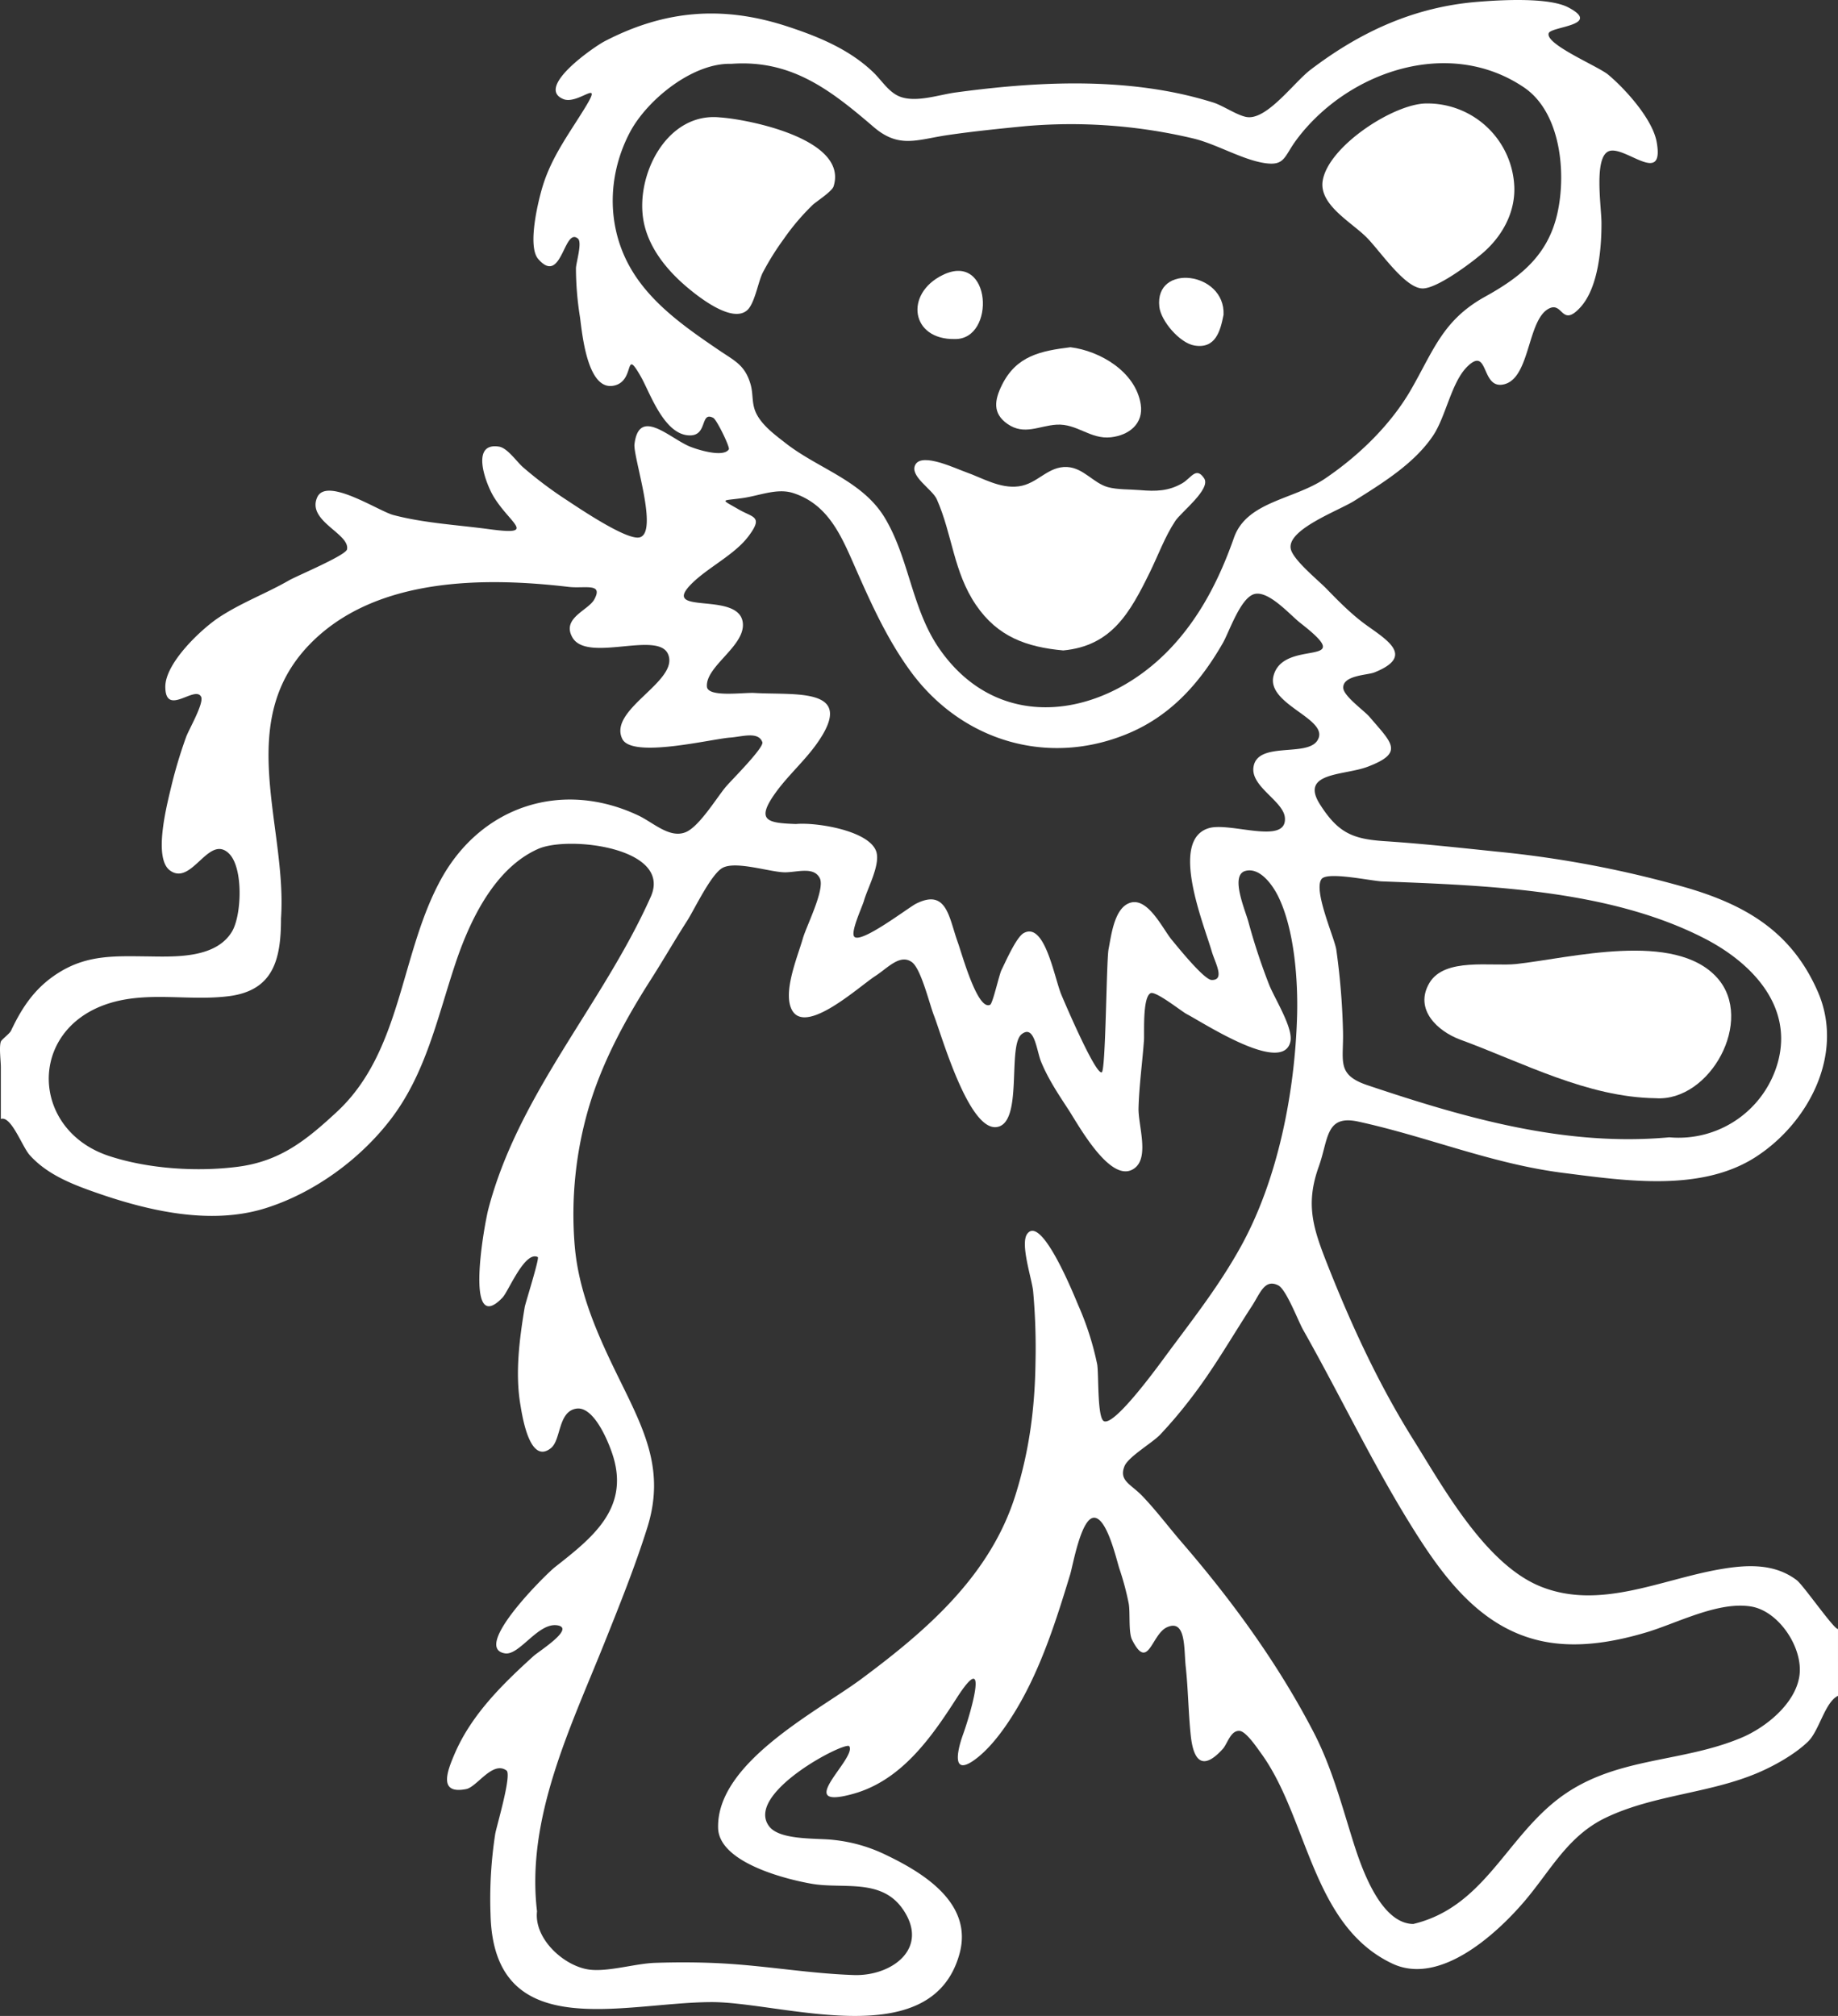 <?xml version="1.0" encoding="UTF-8" standalone="no"?>
<svg
   id="Layer_1"
   data-name="Layer 1"
   viewBox="0 0 639.238 701.097"
   version="1.1"
   sodipodi:docname="logo-white.svg"
   inkscape:version="1.1.2 (1:1.1+202202050950+0a00cf5339)"
   xmlns:inkscape="http://www.inkscape.org/namespaces/inkscape"
   xmlns:sodipodi="http://sodipodi.sourceforge.net/DTD/sodipodi-0.dtd"
   xmlns="http://www.w3.org/2000/svg"
   xmlns:svg="http://www.w3.org/2000/svg"
   xmlns:rdf="http://www.w3.org/1999/02/22-rdf-syntax-ns#"
   xmlns:cc="http://creativecommons.org/ns#"
   xmlns:dc="http://purl.org/dc/elements/1.1/">
  <rect x="0" y="0" width="639.238" height="701.097" fill="#333333" stroke="none"/>
  <defs
     id="defs25" />
  <sodipodi:namedview
     id="namedview23"
     pagecolor="#ffffff"
     bordercolor="#666666"
     borderopacity="1.0"
     inkscape:pageshadow="2"
     inkscape:pageopacity="0.0"
     inkscape:pagecheckerboard="0"
     showgrid="false"
     inkscape:zoom="1.025535"
     inkscape:cx="319.34551"
     inkscape:cy="350.54874"
     inkscape:window-width="2560"
     inkscape:window-height="1380"
     inkscape:window-x="0"
     inkscape:window-y="28"
     inkscape:window-maximized="1"
     inkscape:current-layer="Layer_1" />
  <title
     id="title2">grateful-dead-001</title>
  <g
     id="g20"
     style="fill:#ffffff;fill-opacity:1">
    <path
       d="M696.005,651.768c-4.557,2.19-6.513,12.119-10.412,15.903-4.526,4.393-11.628,8.385-17.416,10.853-16.989,7.245-36.168,7.615-52.911,15.617-13.476,6.441-19.371,18.747-28.71,29.548-10.011,11.579-29.318,28.871-45.561,21.2-28.111-13.277-29.302-50.816-45.749-73.283-1.196-1.634-5.05-7.407-7.319-7.633-3.143-.313-4.259,4.457-5.874,6.247-7.025,7.782-10.234,4.186-11.161-4.738-.824-7.937-.887-15.945-1.746-23.879-.657-6.072.189-16.76-6.555-13.662-5.355,2.461-6.467,15.467-12.1,4.347-1.314-2.594-.596-9.53-1.171-12.625a95.637,95.637,0,0,0-3.243-12.128c-1.029-3.156-4.282-17.665-8.779-17.707-4.535-.042-7.393,16.62-8.317,19.658-4.792,15.766-9.956,32.099-18.376,46.378-3.533,5.992-8.458,13.123-13.967,17.465-9.003,7.095-7.11-2.082-4.956-8.065,2.919-8.106,9.265-30.576-2.199-12.703-8.817,13.746-19.218,28.594-35.868,33.26-21.606,6.055,1.195-12.28-1.475-16.512-1.207-1.913-36.813,16.462-27.786,27.951,3.832,4.877,17.009,3.931,22.393,4.629a54.272,54.272,0,0,1,18.104,5.19c13.281,6.348,30.463,16.972,25.605,34.471-9.787,35.255-61.998,16.603-86.449,16.732-30.772.162-75.623,14.906-76.642-30.602a147.704,147.704,0,0,1,1.637-27.887c.437-2.573,5.863-20.665,3.917-22.059-4.85-3.473-10.237,5.711-14.013,6.461-9.744,1.934-6.647-6.104-4.067-12.146,5.851-13.699,16.632-24.265,27.481-34.105,1.876-1.702,14.386-9.511,8.476-10.661-6.765-1.317-13.327,10.549-18.411,9.719-11.736-1.916,14.268-27.544,17.352-29.968,12.767-10.034,25.678-20.066,20.405-38.105-1.397-4.78-6.669-18.037-12.951-17.038-6.402,1.018-5.239,10.836-8.8,13.711-7.415,5.988-9.99-11.148-10.67-15.248-1.829-11.026-.271-22.886,1.546-33.813.218-1.31,5.202-17.021,4.539-17.357-4.523-2.295-10.196,11.911-12.252,14.069-13.428,14.089-6.403-25.228-4.911-30.893,10.596-40.222,39.761-71.087,56.446-108.467,7.617-17.065-28.505-21.362-39.127-16.677-15.154,6.684-23.773,24.866-28.732,39.653-6.278,18.719-10.235,38.231-22.491,54.289-10.708,14.031-26.713,25.71-43.615,31.019-19.22,6.036-41.025.899-59.455-5.586-8.199-2.885-16.641-6.256-22.579-12.886-2.63-2.937-6.444-13.826-10.029-12.559V433.214c0-2.342-.663-7.007,0-8.965.252-.744,3.037-2.713,3.554-3.812,4.129-8.78,8.957-15.72,17.598-20.778,9.418-5.514,18.655-5.167,29.154-5.054,9.555.103,24.243,1.008,30.054-8.579,3.416-5.636,4.051-22.24-1.023-27.191-7.085-6.911-12.906,11.472-20.521,5.889-6.047-4.434-.805-23.78.591-29.762a163.307,163.307,0,0,1,5.008-16.598c.864-2.475,6.353-11.882,5.229-14.053-2.126-4.104-12.387,7.139-12.442-3.441-.043-8.321,12.615-20.23,18.919-24.325,7.89-5.125,16.176-8.154,24.104-12.708,2.79-1.603,19.764-8.681,20.172-10.787,1.063-5.479-14.073-9.822-10.365-18.099,3.239-7.231,21.298,4.786,26.46,6.155,10.684,2.833,22.328,3.447,33.269,4.922,16.908,2.279,7.532-1.685,1.694-11.194-2.75-4.479-8.338-19.136,1.815-17.504,2.955.475,6.204,5.35,8.458,7.268a139.556,139.556,0,0,0,14.578,10.992c3.79,2.452,21.44,14.59,25.945,13.273,6.549-1.913-2.401-28.063-1.879-32.385,1.551-12.839,11.937-2.388,18.943.688,2.319,1.018,11.94,4.168,13.874,1.099.456-.724-4.209-10.3-5.393-10.923-4.565-2.401-2.013,5.836-7.811,6.07-9.2.371-14.167-14.805-17.454-20.531-5.757-10.031-1.957.971-8.661,3.063-9.818,3.064-11.666-17.799-12.456-23.684a108.975,108.975,0,0,1-1.398-16.954c.055-2.041,2.263-9.021.671-10.339-4.91-4.064-5.582,16.589-13.797,7.102-3.932-4.54.147-20.856,1.682-25.722,3.201-10.151,9.214-18.076,14.629-26.929,6.56-10.724-2.434-.841-7.573-2.954-9.938-4.086,10.922-18.314,14.249-20.049,20.899-10.901,41.107-12.598,63.62-5.234,10.875,3.557,21.63,7.977,29.963,15.994,2.989,2.876,5.447,7.111,9.487,8.529,5.649,1.983,13.362-.765,19.153-1.549,23.951-3.243,48.816-4.795,72.746-.58a134.105,134.105,0,0,1,16.831,4.082c3.464,1.086,8.761,4.796,12.002,5.09,6.966.634,16.131-12.168,21.841-16.512,17.389-13.23,36.058-21.793,57.94-23.586,7.589-.622,24.839-1.714,31.756,1.962,11.752,6.247-6.055,6.567-6.881,8.933-1.345,3.851,17.124,11.46,20.658,14.403,5.919,4.928,15.436,15.439,16.88,23.406,2.829,15.602-11.017,1.169-16.574,3.21-5.368,1.972-2.638,19.291-2.616,24.945.032,8.658-1.041,22.536-7.381,29.42-6.514,7.075-6.001-2.047-10.837.357-7.56,3.758-6.507,23.86-15.448,26.312-8.403,2.304-5.357-13.407-12.859-6.242-5.7,5.443-7.535,17.498-12.108,24.246-6.587,9.721-17.557,16.408-27.308,22.564-5.481,3.46-23.838,10.081-22.077,16.902.989,3.83,9.532,10.765,12.278,13.586,4.467,4.588,8.974,9.188,14.198,12.913,7.578,5.404,16.288,10.803,2.532,16.301-2.352.94-11.019.971-10.797,5.385.145,2.88,7.315,7.916,9.144,10.069,7.715,9.082,12.251,12.425-.66,17.339-8.134,3.096-23.743,1.807-16.596,13.065,6.326,9.963,11.405,12.087,22.582,12.82,12.846.842,25.869,2.275,38.669,3.599a370.228,370.228,0,0,1,66.489,12.645c20.752,6.117,36.43,15.51,45.419,36.096,9.34,21.387-2.957,45.36-21.452,57.393-19.109,12.433-45.691,8.337-67.064,5.632-24.844-3.144-47.058-12.559-71.301-17.842-11.453-2.495-10.306,6.041-13.74,15.626-4.811,13.429-1.856,21.815,3.299,34.823,8.239,20.788,17.639,41.072,29.533,60.075,10.58,16.903,25.237,43.637,44.581,51.262,20.543,8.098,41.504-2.524,62.107-6.097,9.207-1.597,18.86-2.173,26.717,3.796,2.31,1.756,13.12,17.376,14.339,16.956Zm-452.466,74.96c-1.109,9.682,9.656,19.293,18.437,20.285,6.564.741,15.859-2.16,22.664-2.381,8.443-.274,16.953-.226,25.38.319,14.603.944,29.134,3.45,43.773,3.923,13.02.421,26.465-9.218,16.937-22.95-7.503-10.814-20.761-6.9-31.657-8.794-9.547-1.66-32.238-7.526-32.554-19.388-.607-22.812,34.709-40.632,49.782-51.819,22.853-16.961,44.835-35.997,53.594-63.853,4.861-15.46,6.81-30.407,7.012-46.572a219.477,219.477,0,0,0-.826-24.433c-.432-4.351-4.6-16.522-2.047-19.971,4.924-6.652,16.003,20.687,17.703,24.763a101.046,101.046,0,0,1,6.613,20.586c.588,3.203-.037,18.606,2.334,19.796,3.792,1.903,19.784-20.398,22.426-23.957,9.058-12.202,17.97-23.599,25.353-37.026,12.833-23.336,18.63-53.461,19.412-79.772.37-12.458-.914-30.185-6.522-41.669-1.816-3.72-6.223-10.249-11.38-8.946-5.544,1.4-.111,13.639.993,17.799a215.405,215.405,0,0,0,7.093,21.543c1.838,4.817,8.633,15.347,7.476,20.124-2.764,11.41-30.058-6.539-36.109-9.697-1.668-.871-10.706-8.077-12.481-7.236-2.873,1.36-2.143,13.941-2.309,16.268-.563,7.887-1.69,15.793-1.898,23.693-.154,5.862,3.725,16.723-1.162,20.736-8.096,6.647-19.68-14.789-23.251-20.251-3.537-5.409-6.99-10.562-9.465-16.568-1.607-3.901-2.273-13.075-6.736-9.641-5.143,3.957.642,31.083-8.738,32.328-9.739,1.293-19.149-31.984-21.78-38.731-1.595-4.092-4.512-16.348-7.7-18.633-4.146-2.972-8.427,2.071-12.718,4.834-5.866,3.778-26.168,22.606-29.642,10.172-1.805-6.461,2.736-17.291,4.444-23.241,1.255-4.375,7.797-17.114,5.893-20.947-2.047-4.121-7.785-2.084-12.004-2.05-5.124.041-17.405-4.205-21.988-1.447-3.988,2.399-9.714,14.526-12.146,18.313-4.306,6.706-8.271,13.624-12.562,20.339-8.778,13.739-16.673,28.171-21.431,43.876a131.854,131.854,0,0,0-5.091,48.932c1.444,16.731,8.374,31.765,15.73,46.719,8.704,17.692,15.678,31.531,9.487,51.204-4.282,13.605-9.557,26.71-14.871,39.987C255.32,662.501,239.65,694.251,243.539,726.727ZM311.139,84.202c-13.435-.435-29.408,12.56-35.351,23.91-7.197,13.744-8.038,29.983-1.383,43.964,6.675,14.021,19.919,23.217,32.352,31.672,5.575,3.791,9.018,5.169,10.991,11.699,1.201,3.975.172,7.172,2.461,11.12,2.257,3.892,6.372,6.883,9.851,9.599,11.411,8.911,26.723,13.02,34.484,26.016,8.519,14.266,9.305,31.709,19.051,45.628,20.978,29.962,57.471,23.722,80.231-.317,10.44-11.027,17.151-24.391,22.096-38.475,4.445-12.659,20.795-13.22,31.636-20.547,11.695-7.904,22.851-18.666,29.917-30.923,7.89-13.688,11.062-24.212,25.788-32.369,12.281-6.803,21.782-14.32,25.102-28.798,3.205-13.977,1.332-35.286-11.627-44.018-26.282-17.709-61.467-5.325-79.016,18.17-4.346,5.819-4.011,9.148-10.799,8.231-7.78-1.052-16.933-6.589-24.924-8.552a184.105,184.105,0,0,0-58.386-4.364c-8.942.878-18.218,1.814-27.1,3.108-10.826,1.577-16.999,4.834-25.898-2.793C345.693,93.375,332.082,82.663,311.139,84.202ZM154.499,381.399c0,14.006-2.485,25.003-18.003,27.028-14.123,1.843-28.562-1.896-42.424,2.717-27.827,9.261-26.59,43.885.559,52.861,13.638,4.509,30.587,5.588,44.741,3.78,14.777-1.888,23.84-9.181,34.496-19.051,22.654-20.981,21.93-54.477,36.079-80.585,14.055-25.934,42.399-35.056,68.877-22.517,5.158,2.443,10.836,8.05,16.411,5.781,4.745-1.931,10.922-12.188,13.997-15.821,1.919-2.267,13.34-13.602,12.668-15.48-1.381-3.855-7.083-1.889-11.131-1.605-6.573.461-34.213,7.374-37.58.461-5.052-10.368,20.242-20.146,15.856-29.607-3.689-7.958-28.093,3.148-33.18-5.643-3.906-6.75,5.49-9.424,7.579-13.236,3.249-5.927-3.309-3.718-8.906-4.375-29.701-3.487-67.5-3.35-90.118,20.032C138.096,313.353,156.704,349.409,154.499,381.399ZM548.292,731.114c23.878-5.709,31.676-28.429,49.321-42.644,19.553-15.752,42.986-12.964,64.789-22.122,8.524-3.58,18.811-11.876,20.189-21.561,1.363-9.577-7.049-22.437-16.757-24.073-11.455-1.93-25.847,5.826-36.552,9.006-10.731,3.188-22.291,5.234-33.411,3.541-23.376-3.56-37.096-22.547-48.667-41.253-13.568-21.935-24.566-45.145-37.23-67.537-1.725-3.05-5.856-14.044-8.644-15.449-4.762-2.399-6.297,2.797-9.157,7.185-7.033,10.791-13.356,21.944-21.264,32.148A156.355,156.355,0,0,1,460.228,560.967c-2.744,2.858-11.048,7.662-12.375,10.944-2.041,5.05,2.252,6.246,6.173,10.333,4.896,5.103,9.162,10.828,13.782,16.18,17.493,20.265,33.395,42.083,45.77,65.903,6.321,12.167,9.672,24.947,13.75,37.937C530.062,710.974,536.723,730.979,548.292,731.114ZM333.603,348.572c6.699-.657,25.003,2.123,27.832,9.334,1.753,4.468-2.935,12.913-4.188,17.34-.596,2.107-4.645,10.698-3.427,12.434,2.045,2.916,18.901-10.078,21.557-11.406,10.723-5.365,11.392,4.848,14.506,13.454,1.43,3.952,6.856,23.892,11.245,21.703.936-.467,3.118-10.441,3.953-12.102,1.393-2.77,5.118-11.409,7.754-12.842,7.347-3.993,10.616,15.624,13.069,21.472,1.238,2.951,11.822,27.73,14.028,26.973,1.436-.492,1.597-38.94,2.391-42.905.956-4.774,1.981-14.404,7.584-16.087,6.203-1.863,11.325,9.262,14.424,12.951,1.52,1.809,11.152,13.872,13.84,13.922,4.773.088,1.176-6.019.049-9.884-2.85-9.776-14.885-38.912-.965-42.937,7.437-2.151,27.091,5.978,26.392-3.554-.428-5.842-11.842-10.743-10.942-17.568,1.21-9.174,18.352-3.535,22.166-9.242,5.042-7.543-17.898-12.43-15.167-22.65,3.539-13.243,30.075-2.196,9.289-18.337-3.439-2.67-10.978-11.392-15.975-10.041-4.842,1.309-8.748,13.18-10.949,17.019-7.852,13.694-17.899,25.094-32.681,31.357-28.113,11.912-58.387,2.732-76.155-21.812-8.159-11.27-13.686-23.675-19.248-36.305-4.623-10.497-9.225-21.561-21.467-25.421-5.497-1.733-11.578.919-17.339,1.757-7.587,1.103-8.174.117-1.388,4.029,4.94,2.848,8.573,2.292,3.199,9.39-4.671,6.169-13.657,10.582-19.253,15.964-12.558,12.077,16.593,2.451,17.401,14.315.54,7.935-12.94,14.852-12.517,21.841.238,3.931,12.696,2.031,16.549,2.26,14.268.846,35.708-2.176,21.718,17.574-4.354,6.146-10.099,11.133-14.465,17.235C319.455,347.545,323.8,348.216,333.603,348.572ZM637.355,457.529a35.821,35.821,0,0,0,37.814-26.381c5.2-19.642-9.531-34.494-25.508-42.735-33.088-17.067-75.794-18.473-112.22-19.883-3.862-.149-19.121-3.544-21.079-.791-2.862,4.024,4.508,20.375,5.154,24.524a244.146,244.146,0,0,1,2.305,27.442c.458,11.102-2.704,15.933,8.591,19.724C566.331,450.815,601.166,460.863,637.355,457.529Z"
       transform="translate(-56.767 -62)"
       id="path4"
       style="fill:#ffffff;fill-opacity:1" />
    <path
       d="M426.564,288.207c-12.838-1.167-22.851-4.797-30.342-15.782-7.867-11.536-8.229-24.588-13.647-36.788-1.587-3.574-9.769-8.154-7.387-12.154,2.419-4.063,13.897,1.441,17.369,2.662,5.903,2.077,11.941,5.837,18.465,4.999,6.679-.858,10.149-7.109,16.934-6.725,5.617.318,9.101,5.583,14.055,6.979,3.3.93,7.835.754,11.268,1.054,5.479.478,9.89.365,14.635-2.365,3.148-1.811,4.825-5.969,7.646-1.725,2.46,3.701-7.992,11.723-10.033,14.805-3.616,5.461-5.922,11.868-8.794,17.728C449.76,275.125,443.403,286.619,426.564,288.207Z"
       transform="translate(-56.767 -62)"
       id="path6"
       style="fill:#ffffff;fill-opacity:1" />
    <path
       d="M307.173,102.833c9.25.592,44.781,7.37,39.498,24.002-.564,1.777-6.104,5.336-7.181,6.352a80.002,80.002,0,0,0-10.173,11.974,92.63,92.63,0,0,0-7.287,11.69c-1.602,3.168-2.767,10.74-5.433,13.064-5.366,4.677-17.403-5.055-21.278-8.375-6.866-5.883-13.086-13.614-14.739-22.726C277.69,122.875,288.702,100.942,307.173,102.833Z"
       transform="translate(-56.767 -62)"
       id="path8"
       style="fill:#ffffff;fill-opacity:1" />
    <path
       d="M552.881,97.983a30.226,30.226,0,0,1,30.559,29.387c.175,8.936-4.431,17.022-11.082,22.704-4.167,3.56-15.818,12.28-20.821,12.242-6.245-.047-14.98-13.355-19.677-17.951-5.463-5.346-16.457-11.304-15.063-19.577C518.823,112.771,541.616,97.992,552.881,97.983Z"
       transform="translate(-56.767 -62)"
       id="path10"
       style="fill:#ffffff;fill-opacity:1" />
    <path
       d="M429.057,182.758c10.269,1.273,22.639,8.482,24.44,19.836,1.065,6.711-4.022,10.776-10.369,11.481-7.169.796-11.776-4.832-18.924-4.384-6.047.379-11.212,3.787-17.019-.237-5.35-3.707-4.517-8.414-1.921-13.625C410.278,185.766,418.62,184.054,429.057,182.758Z"
       transform="translate(-56.767 -62)"
       id="path12"
       style="fill:#ffffff;fill-opacity:1" />
    <path
       d="M388.873,179.91c-15.327.327-17.631-15.742-4.219-22.282C401.699,149.315,403.157,180.138,388.873,179.91Z"
       transform="translate(-56.767 -62)"
       id="path14"
       style="fill:#ffffff;fill-opacity:1" />
    <path
       d="M482.305,171.455c-1.101,5.635-2.759,11.925-10.082,10.716-5.179-.855-11.702-8.55-12.252-13.478C458.265,153.388,482.955,156.487,482.305,171.455Z"
       transform="translate(-56.767 -62)"
       id="path16"
       style="fill:#ffffff;fill-opacity:1" />
    <path
       d="M632.579,443.934c-23.769-.327-46.117-12.361-67.918-20.361-7.883-2.892-16.186-10.539-10.762-19.721,5.302-8.975,21.628-5.662,30.247-6.597,18.615-2.019,55.066-11.675,69.839,4.801C667.148,416.737,651.51,445.237,632.579,443.934Z"
       transform="translate(-56.767 -62)"
       id="path18"
       style="fill:#ffffff;fill-opacity:1" />
  </g>
</svg>
